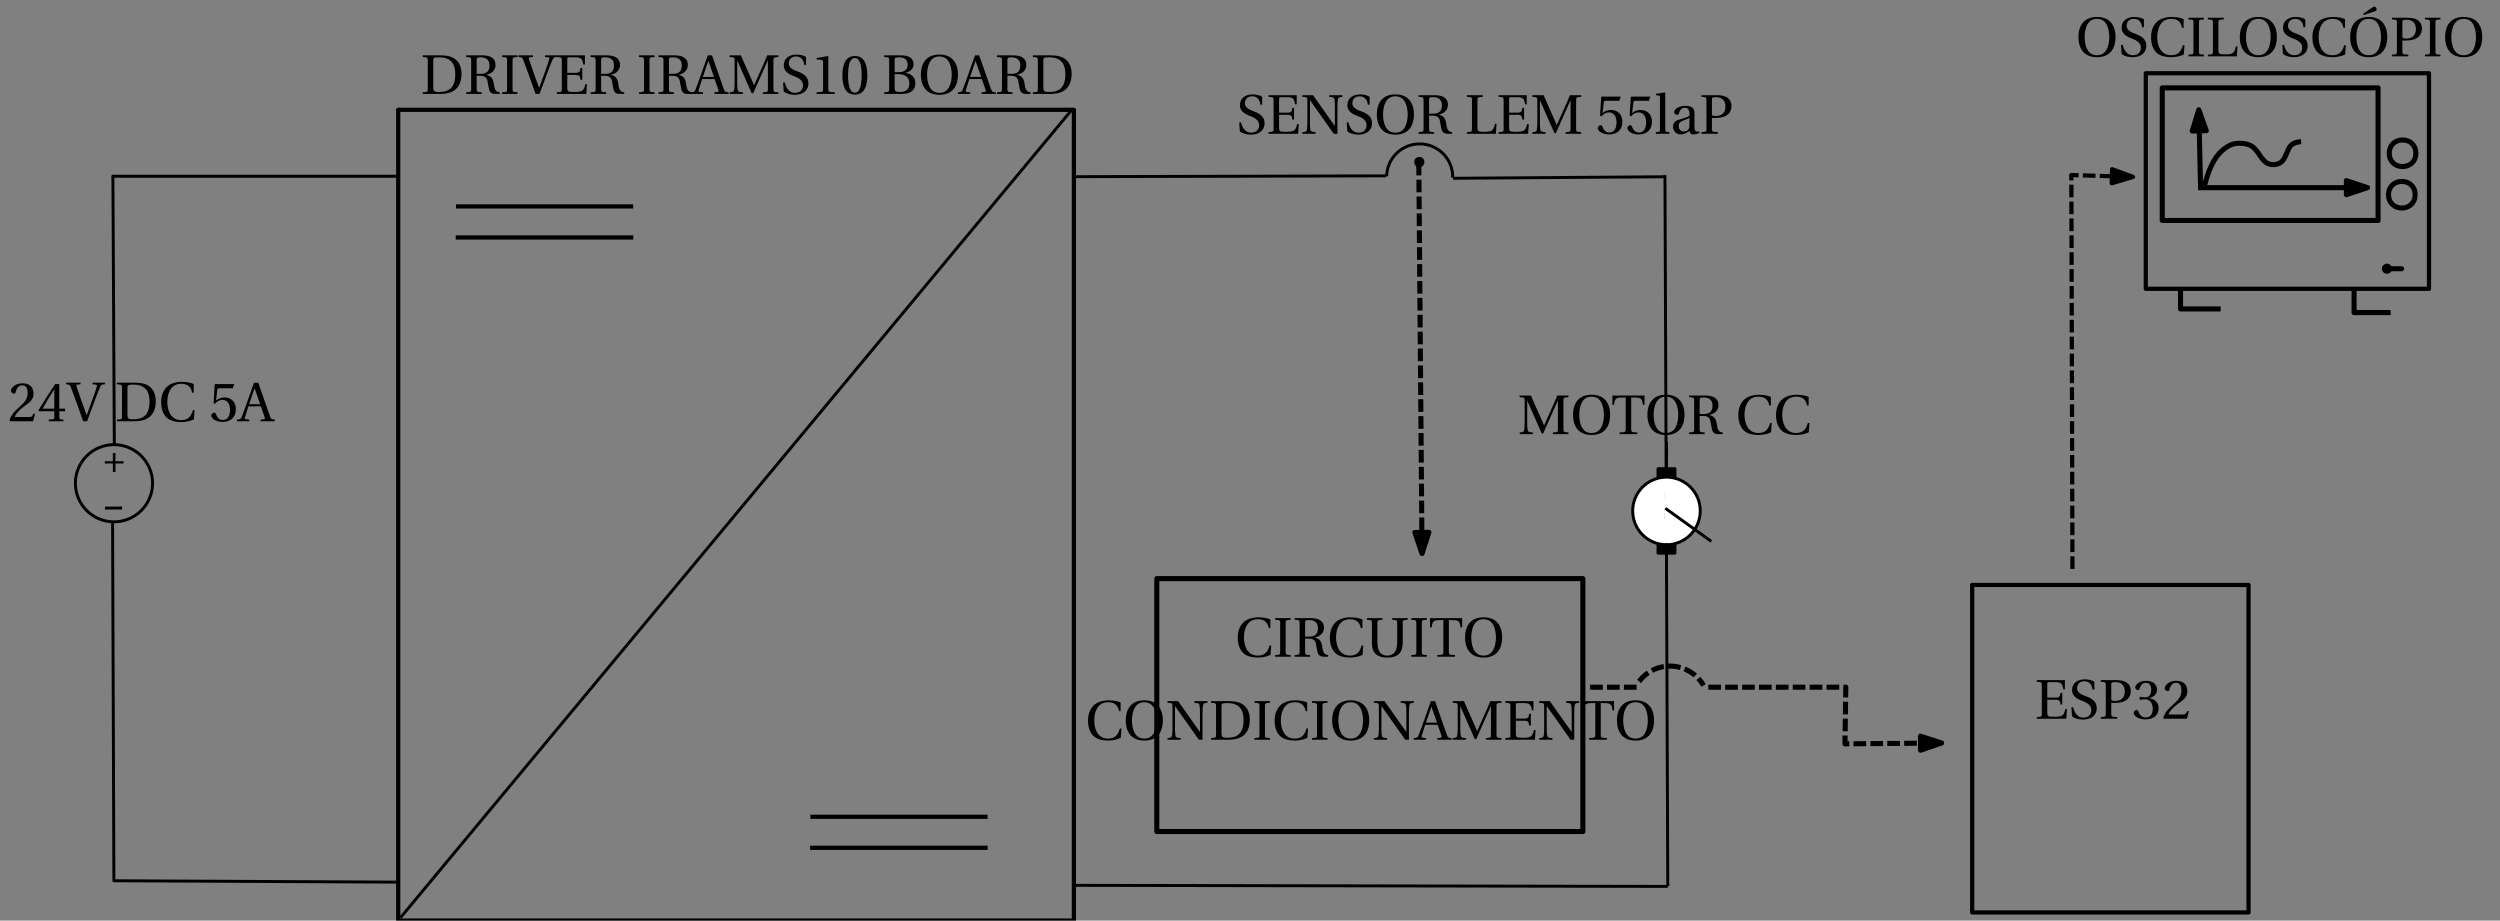 <?xml version="1.0" encoding="UTF-8"?>
<svg xmlns="http://www.w3.org/2000/svg" xmlns:xlink="http://www.w3.org/1999/xlink" width="592pt" height="218pt" viewBox="0 0 592 218" version="1.1">
<rect x="0" y="0" width="592" height="218" fill="#808080" stroke="none"/>
<defs>
<g>
<symbol overflow="visible" id="glyph0-0">
<path style="stroke:none;" d=""/>
</symbol>
<symbol overflow="visible" id="glyph0-1">
<path style="stroke:none;" d="M 2.953 -7.922 C 2.953 -8.609 3.078 -8.672 4.484 -8.672 C 7.328 -8.625 8.172 -6.906 8.172 -4.672 C 8.172 -1.344 6.547 -0.469 4.328 -0.469 C 3.188 -0.469 2.953 -0.609 2.953 -1.656 Z M 0.469 -9.141 L 0.469 -8.75 C 1.625 -8.672 1.656 -8.641 1.656 -7.906 L 1.656 -1.234 C 1.656 -0.484 1.625 -0.469 0.469 -0.391 L 0.469 0 L 4.578 0 C 5.75 0 6.953 -0.172 7.938 -0.844 C 8.906 -1.516 9.656 -2.75 9.656 -4.734 C 9.656 -6.062 9.266 -7.203 8.469 -7.984 C 7.609 -8.797 6.438 -9.125 4.844 -9.141 Z M 0.469 -9.141 "/>
</symbol>
<symbol overflow="visible" id="glyph0-2">
<path style="stroke:none;" d="M 3.875 -4.297 C 4.656 -4.297 5.266 -4.047 5.5 -3.156 C 5.578 -2.781 5.734 -1.75 5.875 -1.141 C 6.078 -0.297 6.578 0 7.359 0 L 8.422 0 L 8.422 -0.391 C 7.391 -0.484 7.188 -1.234 7.062 -2.125 C 6.906 -3.297 6.672 -4.188 5.266 -4.531 L 5.266 -4.562 C 6.516 -4.797 7.422 -5.625 7.422 -6.875 C 7.422 -8.141 6.625 -9.141 4.312 -9.141 L 0.469 -9.141 L 0.469 -8.75 C 1.625 -8.672 1.656 -8.641 1.656 -7.906 L 1.656 -1.234 C 1.656 -0.484 1.625 -0.469 0.469 -0.391 L 0.469 0 L 4.141 0 L 4.141 -0.391 C 3 -0.469 2.953 -0.484 2.953 -1.234 L 2.953 -4.297 Z M 2.953 -4.766 L 2.953 -8.016 C 2.953 -8.562 3.047 -8.672 3.922 -8.672 C 4.891 -8.672 6 -8.312 6 -6.766 C 6 -5.375 5.281 -4.766 4 -4.766 Z M 2.953 -4.766 "/>
</symbol>
<symbol overflow="visible" id="glyph0-3">
<path style="stroke:none;" d="M 2.953 -7.906 C 2.953 -8.641 3 -8.672 4.141 -8.75 L 4.141 -9.141 L 0.469 -9.141 L 0.469 -8.75 C 1.625 -8.672 1.656 -8.641 1.656 -7.906 L 1.656 -1.234 C 1.656 -0.484 1.625 -0.469 0.469 -0.391 L 0.469 0 L 4.141 0 L 4.141 -0.391 C 3 -0.469 2.953 -0.484 2.953 -1.234 Z M 2.953 -7.906 "/>
</symbol>
<symbol overflow="visible" id="glyph0-4">
<path style="stroke:none;" d="M -0.234 -9.141 L -0.234 -8.75 C 0.5 -8.734 0.656 -8.672 0.922 -7.969 C 1.344 -6.859 1.828 -5.547 2.297 -4.219 L 3.797 0 L 4.734 0 L 6.422 -4.562 C 6.953 -6.016 7.484 -7.375 7.797 -8.062 C 8.078 -8.688 8.234 -8.719 8.953 -8.75 L 8.953 -9.141 L 6.031 -9.141 L 6.031 -8.75 L 6.766 -8.688 C 7.109 -8.656 7.109 -8.531 7.047 -8.281 C 6.906 -7.703 6.5 -6.531 6.016 -5.219 L 4.641 -1.422 L 4.625 -1.453 L 3.391 -4.844 C 2.984 -6 2.578 -7.156 2.234 -8.219 C 2.125 -8.547 2.172 -8.656 2.484 -8.688 L 3.172 -8.75 L 3.172 -9.141 Z M -0.234 -9.141 "/>
</symbol>
<symbol overflow="visible" id="glyph0-5">
<path style="stroke:none;" d="M 0.469 -9.141 L 0.469 -8.75 C 1.625 -8.672 1.656 -8.641 1.656 -7.906 L 1.656 -1.234 C 1.656 -0.484 1.625 -0.469 0.469 -0.391 L 0.469 0 L 7.453 0 L 7.625 -2.281 L 7.219 -2.281 C 6.922 -0.672 6.328 -0.469 4.656 -0.469 C 4.047 -0.469 3.562 -0.484 3.281 -0.594 C 3.016 -0.719 2.953 -0.938 2.953 -1.578 L 2.953 -4.5 L 4.812 -4.5 C 5.922 -4.5 5.984 -4.188 6.094 -3.359 L 6.5 -3.359 L 6.5 -6.141 L 6.094 -6.141 C 5.984 -5.328 5.922 -5 4.812 -5 L 2.953 -5 L 2.953 -8.203 C 2.953 -8.625 3.031 -8.672 3.453 -8.672 L 4.734 -8.672 C 6.25 -8.672 6.547 -8.344 6.734 -6.969 L 7.125 -6.969 L 7.125 -9.141 Z M 0.469 -9.141 "/>
</symbol>
<symbol overflow="visible" id="glyph0-6">
<path style="stroke:none;" d="M 8.578 0 L 8.578 -0.391 C 7.812 -0.453 7.672 -0.484 7.438 -1.172 L 4.641 -9.141 L 3.656 -9.141 L 2.266 -5.234 C 1.859 -4.078 1.312 -2.5 0.844 -1.297 C 0.562 -0.578 0.453 -0.422 -0.391 -0.391 L -0.391 0 L 2.516 0 L 2.516 -0.391 L 1.828 -0.453 C 1.438 -0.484 1.406 -0.625 1.5 -0.984 C 1.734 -1.766 2 -2.594 2.312 -3.531 L 5.266 -3.531 L 6.156 -1 C 6.281 -0.625 6.219 -0.469 5.797 -0.438 L 5.203 -0.391 L 5.203 0 Z M 5.109 -4.031 L 2.484 -4.031 C 2.906 -5.344 3.359 -6.641 3.766 -7.797 L 3.797 -7.797 Z M 5.109 -4.031 "/>
</symbol>
<symbol overflow="visible" id="glyph0-7">
<path style="stroke:none;" d="M 3.578 0 L 3.578 -0.391 C 2.719 -0.453 2.406 -0.484 2.328 -1.047 C 2.25 -1.484 2.234 -1.984 2.234 -2.688 L 2.234 -7.922 L 2.25 -7.922 L 5.672 -0.156 L 6.016 -0.156 L 9.469 -7.922 L 9.5 -7.922 L 9.5 -1.234 C 9.5 -0.484 9.484 -0.469 8.312 -0.391 L 8.312 0 L 12 0 L 12 -0.391 C 10.859 -0.469 10.812 -0.484 10.812 -1.234 L 10.812 -7.906 C 10.812 -8.641 10.859 -8.672 12 -8.75 L 12 -9.141 L 9.344 -9.141 C 8.906 -7.969 8.359 -6.797 7.828 -5.641 L 6.25 -2.094 L 6.219 -2.094 L 4.656 -5.625 C 4.141 -6.797 3.594 -7.969 3.109 -9.141 L 0.438 -9.141 L 0.438 -8.75 C 1.594 -8.672 1.625 -8.641 1.625 -7.906 L 1.625 -2.688 C 1.625 -1.984 1.594 -1.484 1.531 -1.047 C 1.453 -0.484 1.141 -0.438 0.453 -0.391 L 0.453 0 Z M 3.578 0 "/>
</symbol>
<symbol overflow="visible" id="glyph0-8">
<path style="stroke:none;" d="M 0.797 -0.594 C 1.375 -0.047 2.469 0.203 3.391 0.203 C 5.734 0.203 6.656 -1.141 6.656 -2.484 C 6.656 -4.047 5.594 -4.781 4.047 -5.344 L 3.625 -5.5 C 2.75 -5.828 2 -6.406 2 -7.203 C 2 -8.156 2.594 -8.875 3.703 -8.875 C 4.828 -8.875 5.469 -8.219 5.672 -6.891 L 6.094 -6.891 L 6.094 -8.75 C 5.641 -9.109 4.734 -9.328 3.844 -9.328 C 2.234 -9.328 0.812 -8.531 0.812 -6.781 C 0.812 -5.406 1.922 -4.672 3.297 -4.188 L 3.531 -4.094 C 4.125 -3.875 5.375 -3.266 5.375 -2.094 C 5.375 -0.953 4.641 -0.266 3.469 -0.266 C 2.234 -0.266 1.406 -1.234 1.078 -2.703 L 0.656 -2.703 Z M 0.797 -0.594 "/>
</symbol>
<symbol overflow="visible" id="glyph0-9">
<path style="stroke:none;" d="M 5.766 0 L 5.766 -0.391 L 4.656 -0.469 C 4.391 -0.5 4.219 -0.609 4.219 -1.125 L 4.219 -8.906 L 4.156 -8.984 L 1.438 -8.516 L 1.438 -8.188 L 2.672 -8.047 C 2.891 -8.016 2.984 -7.906 2.984 -7.531 L 2.984 -1.125 C 2.984 -0.875 2.938 -0.719 2.859 -0.625 C 2.797 -0.531 2.688 -0.484 2.547 -0.469 L 1.438 -0.391 L 1.438 0 Z M 5.766 0 "/>
</symbol>
<symbol overflow="visible" id="glyph0-10">
<path style="stroke:none;" d="M 3.5 -8.516 C 4.75 -8.516 5.109 -6.562 5.109 -4.406 C 5.109 -2.25 4.75 -0.297 3.5 -0.297 C 2.25 -0.297 1.891 -2.25 1.891 -4.406 C 1.891 -6.562 2.25 -8.516 3.5 -8.516 Z M 3.5 -8.984 C 1.328 -8.984 0.547 -7.047 0.547 -4.406 C 0.547 -1.766 1.328 0.156 3.5 0.156 C 5.672 0.156 6.453 -1.766 6.453 -4.406 C 6.453 -7.047 5.672 -8.984 3.5 -8.984 Z M 3.5 -8.984 "/>
</symbol>
<symbol overflow="visible" id="glyph0-11">
<path style="stroke:none;" d="M 4.562 0 C 6.562 0 7.859 -0.719 7.859 -2.562 C 7.859 -4.125 6.75 -4.812 5.469 -4.984 L 5.469 -5 C 6.703 -5.25 7.438 -6.016 7.438 -7.031 C 7.438 -7.766 7.141 -8.312 6.609 -8.656 C 6.094 -9 5.312 -9.156 4.281 -9.141 L 0.469 -9.141 L 0.469 -8.75 C 1.625 -8.672 1.656 -8.641 1.656 -7.906 L 1.656 -1.234 C 1.656 -0.484 1.625 -0.469 0.469 -0.391 L 0.469 0 Z M 2.953 -4.688 L 3.906 -4.688 C 5.547 -4.688 6.438 -3.875 6.438 -2.469 C 6.438 -0.891 5.359 -0.469 4.219 -0.469 C 3.172 -0.469 2.953 -0.656 2.953 -1.484 Z M 2.953 -8.016 C 2.953 -8.578 3 -8.656 4.031 -8.672 C 4.984 -8.688 6.047 -8.312 6.047 -6.953 C 6.047 -5.672 5.219 -5.156 3.844 -5.156 L 2.953 -5.156 Z M 2.953 -8.016 "/>
</symbol>
<symbol overflow="visible" id="glyph0-12">
<path style="stroke:none;" d="M 5.031 -8.875 C 7.375 -8.875 7.922 -6.516 7.953 -4.562 C 7.922 -2.625 7.375 -0.266 5.031 -0.266 C 2.688 -0.266 2.141 -2.625 2.109 -4.562 C 2.141 -6.516 2.688 -8.875 5.031 -8.875 Z M 5.031 -9.328 C 3.578 -9.328 2.5 -8.891 1.75 -8.047 C 1.047 -7.266 0.641 -6.062 0.641 -4.562 C 0.641 -3.094 1.047 -1.875 1.75 -1.078 C 2.5 -0.25 3.578 0.203 5.031 0.203 C 6.5 0.203 7.562 -0.25 8.312 -1.078 C 9.031 -1.875 9.422 -3.094 9.422 -4.562 C 9.422 -6.062 9.031 -7.266 8.312 -8.047 C 7.562 -8.891 6.5 -9.328 5.031 -9.328 Z M 5.031 -9.328 "/>
</symbol>
<symbol overflow="visible" id="glyph0-13">
<path style="stroke:none;" d="M 6.406 -1.75 L 6.031 -1.812 C 5.75 -1.094 5.5 -1 4.969 -1 L 1.578 -1 C 1.797 -1.688 2.578 -2.625 3.797 -3.516 C 5.062 -4.438 6.047 -5.031 6.047 -6.516 C 6.047 -8.344 4.828 -8.984 3.453 -8.984 C 1.641 -8.984 0.703 -7.875 0.703 -7.203 C 0.703 -6.75 1.203 -6.531 1.422 -6.531 C 1.656 -6.531 1.75 -6.672 1.812 -6.891 C 2.016 -7.797 2.531 -8.516 3.359 -8.516 C 4.375 -8.516 4.656 -7.656 4.656 -6.688 C 4.656 -5.281 3.953 -4.484 2.797 -3.469 C 1.172 -2.062 0.609 -1.156 0.359 -0.125 L 0.484 0 L 5.953 0 Z M 6.406 -1.75 "/>
</symbol>
<symbol overflow="visible" id="glyph0-14">
<path style="stroke:none;" d="M 3.969 -2.359 L 3.969 -1.016 C 3.969 -0.562 3.812 -0.484 3.5 -0.469 L 2.656 -0.391 L 2.656 0 L 6.141 0 L 6.141 -0.391 L 5.547 -0.453 C 5.234 -0.484 5.156 -0.562 5.156 -1.016 L 5.156 -2.359 L 6.516 -2.359 L 6.516 -2.984 L 5.156 -2.984 L 5.156 -8.812 L 4.188 -8.812 C 2.938 -7 1.469 -4.703 0.25 -2.641 L 0.375 -2.359 Z M 1.203 -2.984 C 2 -4.422 2.922 -5.938 3.938 -7.531 L 3.969 -7.531 L 3.969 -2.984 Z M 1.203 -2.984 "/>
</symbol>
<symbol overflow="visible" id="glyph0-15">
<path style="stroke:none;" d="M 8.359 -8.812 C 7.766 -9.094 6.766 -9.328 5.562 -9.328 C 3.938 -9.328 2.625 -8.859 1.828 -7.969 C 1.078 -7.125 0.641 -6 0.641 -4.5 C 0.641 -2.953 1.094 -1.719 1.891 -0.922 C 2.703 -0.109 4 0.203 5.484 0.203 C 6.531 0.203 7.75 -0.094 8.391 -0.438 L 8.562 -2.641 L 8.172 -2.641 C 7.797 -1.266 7.125 -0.266 5.406 -0.266 C 2.688 -0.266 2.109 -2.938 2.109 -4.547 C 2.109 -6.703 2.969 -8.891 5.422 -8.875 C 6.766 -8.875 7.703 -8.312 7.969 -6.766 L 8.359 -6.766 Z M 8.359 -8.812 "/>
</symbol>
<symbol overflow="visible" id="glyph0-16">
<path style="stroke:none;" d="M 5.625 -7.812 L 5.938 -8.719 L 5.875 -8.812 L 1.469 -8.812 L 1.328 -8.703 L 1.062 -4.281 L 1.391 -4.125 C 1.938 -4.75 2.484 -5.062 3.188 -5.062 C 4.047 -5.062 4.969 -4.438 4.969 -2.688 C 4.969 -1.328 4.406 -0.297 3.266 -0.297 C 2.344 -0.297 1.859 -0.984 1.594 -1.734 C 1.531 -1.922 1.406 -2.047 1.234 -2.047 C 0.969 -2.047 0.531 -1.781 0.531 -1.344 C 0.531 -0.734 1.453 0.156 3.172 0.156 C 5.344 0.156 6.344 -1.156 6.344 -2.844 C 6.344 -4.688 5.172 -5.641 3.609 -5.641 C 2.875 -5.641 2.094 -5.328 1.672 -4.938 L 1.656 -4.969 L 1.953 -7.438 C 2 -7.766 2.094 -7.812 2.344 -7.812 Z M 5.625 -7.812 "/>
</symbol>
<symbol overflow="visible" id="glyph0-17">
<path style="stroke:none;" d="M 4.75 -8.672 L 5.531 -8.672 C 7.078 -8.672 7.359 -8.391 7.516 -6.938 L 7.906 -6.938 L 7.906 -9.141 L 0.297 -9.141 L 0.297 -6.938 L 0.688 -6.938 C 0.844 -8.391 1.125 -8.672 2.672 -8.672 L 3.453 -8.672 L 3.453 -1.234 C 3.453 -0.484 3.406 -0.469 2 -0.391 L 2 0 L 6.203 0 L 6.203 -0.391 C 4.797 -0.469 4.75 -0.484 4.75 -1.234 Z M 4.75 -8.672 "/>
</symbol>
<symbol overflow="visible" id="glyph0-18">
<path style="stroke:none;" d="M 2.953 -3.75 L 3.703 -3.75 C 4.312 -3.75 4.906 -3.797 5.406 -3.922 C 6.422 -4.188 7.578 -4.891 7.578 -6.547 C 7.578 -7.547 7.141 -8.234 6.547 -8.609 C 5.922 -9 5.062 -9.141 4.141 -9.141 L 0.469 -9.141 L 0.469 -8.75 C 1.625 -8.672 1.656 -8.641 1.656 -7.906 L 1.656 -1.234 C 1.656 -0.484 1.625 -0.469 0.469 -0.391 L 0.469 0 L 4.359 0 L 4.359 -0.391 C 3 -0.469 2.953 -0.484 2.953 -1.234 Z M 2.953 -8.188 C 2.953 -8.562 3.109 -8.672 3.969 -8.672 C 5.328 -8.672 6.156 -7.891 6.156 -6.453 C 6.156 -4.812 5.062 -4.219 3.938 -4.219 C 3.156 -4.219 2.953 -4.234 2.953 -4.734 Z M 2.953 -8.188 "/>
</symbol>
<symbol overflow="visible" id="glyph0-19">
<path style="stroke:none;" d="M 1.719 -4.828 C 1.719 -4.609 1.781 -4.469 1.953 -4.469 C 2.109 -4.469 2.469 -4.594 3.109 -4.594 C 4.219 -4.594 4.859 -3.578 4.859 -2.422 C 4.859 -0.859 4.078 -0.297 3.141 -0.297 C 2.266 -0.297 1.703 -0.969 1.453 -1.703 C 1.375 -1.953 1.234 -2.078 1.062 -2.078 C 0.812 -2.078 0.359 -1.828 0.359 -1.344 C 0.359 -0.781 1.266 0.156 3.125 0.156 C 5.047 0.156 6.25 -0.812 6.25 -2.5 C 6.25 -4.266 4.734 -4.797 4 -4.859 L 4 -4.906 C 4.719 -5.031 5.859 -5.562 5.859 -6.859 C 5.859 -8.328 4.719 -8.984 3.297 -8.984 C 1.562 -8.984 0.703 -7.969 0.703 -7.406 C 0.703 -7 1.156 -6.766 1.344 -6.766 C 1.516 -6.766 1.625 -6.859 1.672 -7.031 C 1.969 -7.938 2.469 -8.516 3.203 -8.516 C 4.25 -8.516 4.5 -7.594 4.5 -6.859 C 4.5 -6.062 4.219 -5.062 3.109 -5.062 C 2.469 -5.062 2.109 -5.203 1.953 -5.203 C 1.781 -5.203 1.719 -5.062 1.719 -4.828 Z M 1.719 -4.828 "/>
</symbol>
<symbol overflow="visible" id="glyph0-20">
<path style="stroke:none;" d="M 6.375 -9.141 L 6.375 -8.75 C 7.531 -8.672 7.562 -8.641 7.562 -7.906 L 7.562 -3.625 C 7.562 -2.375 7.375 -1.578 6.969 -1.062 C 6.562 -0.531 5.984 -0.266 5.219 -0.266 C 4.469 -0.266 3.875 -0.531 3.469 -1.062 C 3.078 -1.578 2.875 -2.375 2.875 -3.625 L 2.875 -7.906 C 2.875 -8.641 2.922 -8.672 4.062 -8.75 L 4.062 -9.141 L 0.391 -9.141 L 0.391 -8.75 C 1.547 -8.672 1.578 -8.641 1.578 -7.906 L 1.578 -3.344 C 1.578 -2.562 1.703 -1.859 1.922 -1.406 C 2.531 -0.125 3.922 0.203 5.219 0.203 C 6.516 0.203 7.906 -0.109 8.516 -1.406 C 8.734 -1.875 8.875 -2.578 8.875 -3.359 L 8.875 -7.906 C 8.875 -8.641 8.906 -8.672 10.062 -8.75 L 10.062 -9.141 Z M 6.375 -9.141 "/>
</symbol>
<symbol overflow="visible" id="glyph0-21">
<path style="stroke:none;" d="M 0.453 -9.141 L 0.453 -8.75 C 1.609 -8.672 1.641 -8.641 1.641 -7.906 L 1.641 -2.688 C 1.641 -1.984 1.609 -1.484 1.547 -1.047 C 1.469 -0.484 1.156 -0.438 0.469 -0.391 L 0.469 0 L 3.594 0 L 3.594 -0.391 C 2.734 -0.453 2.422 -0.484 2.344 -1.047 C 2.266 -1.484 2.25 -1.984 2.25 -2.688 L 2.25 -7.953 L 2.266 -7.953 C 4.156 -5.297 6.031 -2.656 7.891 0 L 8.766 0 L 8.766 -6.453 C 8.766 -7.156 8.797 -7.656 8.859 -8.094 C 8.938 -8.641 9.25 -8.703 9.938 -8.75 L 9.938 -9.141 L 6.812 -9.141 L 6.812 -8.75 C 7.672 -8.688 7.984 -8.641 8.062 -8.094 C 8.141 -7.656 8.156 -7.156 8.156 -6.453 L 8.156 -1.828 L 8.141 -1.844 C 6.406 -4.281 4.688 -6.703 2.984 -9.141 Z M 0.453 -9.141 "/>
</symbol>
<symbol overflow="visible" id="glyph1-0">
<path style="stroke:none;" d=""/>
</symbol>
<symbol overflow="visible" id="glyph1-1">
<path style="stroke:none;" d="M 0.797 -0.594 C 1.375 -0.047 2.469 0.203 3.391 0.203 C 5.734 0.203 6.656 -1.141 6.656 -2.484 C 6.656 -4.047 5.594 -4.781 4.047 -5.344 L 3.625 -5.5 C 2.75 -5.828 2 -6.406 2 -7.203 C 2 -8.156 2.594 -8.875 3.703 -8.875 C 4.828 -8.875 5.469 -8.219 5.672 -6.891 L 6.094 -6.891 L 6.094 -8.75 C 5.641 -9.109 4.734 -9.328 3.844 -9.328 C 2.234 -9.328 0.812 -8.531 0.812 -6.781 C 0.812 -5.406 1.922 -4.672 3.297 -4.188 L 3.531 -4.094 C 4.125 -3.875 5.375 -3.266 5.375 -2.094 C 5.375 -0.953 4.641 -0.266 3.469 -0.266 C 2.234 -0.266 1.406 -1.234 1.078 -2.703 L 0.656 -2.703 Z M 0.797 -0.594 "/>
</symbol>
<symbol overflow="visible" id="glyph1-2">
<path style="stroke:none;" d="M 0.469 -9.141 L 0.469 -8.75 C 1.625 -8.672 1.656 -8.641 1.656 -7.906 L 1.656 -1.234 C 1.656 -0.484 1.625 -0.469 0.469 -0.391 L 0.469 0 L 7.453 0 L 7.625 -2.281 L 7.219 -2.281 C 6.922 -0.672 6.328 -0.469 4.656 -0.469 C 4.047 -0.469 3.562 -0.484 3.281 -0.594 C 3.016 -0.719 2.953 -0.938 2.953 -1.578 L 2.953 -4.5 L 4.812 -4.5 C 5.922 -4.5 5.984 -4.188 6.094 -3.359 L 6.5 -3.359 L 6.5 -6.141 L 6.094 -6.141 C 5.984 -5.328 5.922 -5 4.812 -5 L 2.953 -5 L 2.953 -8.203 C 2.953 -8.625 3.031 -8.672 3.453 -8.672 L 4.734 -8.672 C 6.25 -8.672 6.547 -8.344 6.734 -6.969 L 7.125 -6.969 L 7.125 -9.141 Z M 0.469 -9.141 "/>
</symbol>
<symbol overflow="visible" id="glyph1-3">
<path style="stroke:none;" d="M 0.453 -9.141 L 0.453 -8.75 C 1.609 -8.672 1.641 -8.641 1.641 -7.906 L 1.641 -2.688 C 1.641 -1.984 1.609 -1.484 1.547 -1.047 C 1.469 -0.484 1.156 -0.438 0.469 -0.391 L 0.469 0 L 3.594 0 L 3.594 -0.391 C 2.734 -0.453 2.422 -0.484 2.344 -1.047 C 2.266 -1.484 2.25 -1.984 2.25 -2.688 L 2.25 -7.953 L 2.266 -7.953 C 4.156 -5.297 6.031 -2.656 7.891 0 L 8.766 0 L 8.766 -6.453 C 8.766 -7.156 8.797 -7.656 8.859 -8.094 C 8.938 -8.641 9.25 -8.703 9.938 -8.75 L 9.938 -9.141 L 6.812 -9.141 L 6.812 -8.75 C 7.672 -8.688 7.984 -8.641 8.062 -8.094 C 8.141 -7.656 8.156 -7.156 8.156 -6.453 L 8.156 -1.828 L 8.141 -1.844 C 6.406 -4.281 4.688 -6.703 2.984 -9.141 Z M 0.453 -9.141 "/>
</symbol>
<symbol overflow="visible" id="glyph1-4">
<path style="stroke:none;" d="M 5.031 -8.875 C 7.375 -8.875 7.922 -6.516 7.953 -4.562 C 7.922 -2.625 7.375 -0.266 5.031 -0.266 C 2.688 -0.266 2.141 -2.625 2.109 -4.562 C 2.141 -6.516 2.688 -8.875 5.031 -8.875 Z M 5.031 -9.328 C 3.578 -9.328 2.5 -8.891 1.75 -8.047 C 1.047 -7.266 0.641 -6.062 0.641 -4.562 C 0.641 -3.094 1.047 -1.875 1.75 -1.078 C 2.5 -0.25 3.578 0.203 5.031 0.203 C 6.5 0.203 7.562 -0.25 8.312 -1.078 C 9.031 -1.875 9.422 -3.094 9.422 -4.562 C 9.422 -6.062 9.031 -7.266 8.312 -8.047 C 7.562 -8.891 6.5 -9.328 5.031 -9.328 Z M 5.031 -9.328 "/>
</symbol>
<symbol overflow="visible" id="glyph1-5">
<path style="stroke:none;" d="M 3.875 -4.297 C 4.656 -4.297 5.266 -4.047 5.5 -3.156 C 5.578 -2.781 5.734 -1.75 5.875 -1.141 C 6.078 -0.297 6.578 0 7.359 0 L 8.422 0 L 8.422 -0.391 C 7.391 -0.484 7.188 -1.234 7.062 -2.125 C 6.906 -3.297 6.672 -4.188 5.266 -4.531 L 5.266 -4.562 C 6.516 -4.797 7.422 -5.625 7.422 -6.875 C 7.422 -8.141 6.625 -9.141 4.312 -9.141 L 0.469 -9.141 L 0.469 -8.75 C 1.625 -8.672 1.656 -8.641 1.656 -7.906 L 1.656 -1.234 C 1.656 -0.484 1.625 -0.469 0.469 -0.391 L 0.469 0 L 4.141 0 L 4.141 -0.391 C 3 -0.469 2.953 -0.484 2.953 -1.234 L 2.953 -4.297 Z M 2.953 -4.766 L 2.953 -8.016 C 2.953 -8.562 3.047 -8.672 3.922 -8.672 C 4.891 -8.672 6 -8.312 6 -6.766 C 6 -5.375 5.281 -4.766 4 -4.766 Z M 2.953 -4.766 "/>
</symbol>
<symbol overflow="visible" id="glyph1-6">
<path style="stroke:none;" d="M 2.953 -7.906 C 2.953 -8.641 3 -8.672 4.219 -8.75 L 4.219 -9.141 L 0.469 -9.141 L 0.469 -8.75 C 1.625 -8.672 1.656 -8.641 1.656 -7.906 L 1.656 -1.234 C 1.656 -0.484 1.625 -0.469 0.469 -0.391 L 0.469 0 L 7.312 0 L 7.469 -2.359 L 7.078 -2.359 C 6.812 -0.641 6.094 -0.469 4.703 -0.469 C 4.047 -0.469 3.562 -0.484 3.281 -0.594 C 3.016 -0.719 2.953 -0.938 2.953 -1.578 Z M 2.953 -7.906 "/>
</symbol>
<symbol overflow="visible" id="glyph1-7">
<path style="stroke:none;" d="M 3.578 0 L 3.578 -0.391 C 2.719 -0.453 2.406 -0.484 2.328 -1.047 C 2.25 -1.484 2.234 -1.984 2.234 -2.688 L 2.234 -7.922 L 2.25 -7.922 L 5.672 -0.156 L 6.016 -0.156 L 9.469 -7.922 L 9.5 -7.922 L 9.5 -1.234 C 9.5 -0.484 9.484 -0.469 8.312 -0.391 L 8.312 0 L 12 0 L 12 -0.391 C 10.859 -0.469 10.812 -0.484 10.812 -1.234 L 10.812 -7.906 C 10.812 -8.641 10.859 -8.672 12 -8.75 L 12 -9.141 L 9.344 -9.141 C 8.906 -7.969 8.359 -6.797 7.828 -5.641 L 6.25 -2.094 L 6.219 -2.094 L 4.656 -5.625 C 4.141 -6.797 3.594 -7.969 3.109 -9.141 L 0.438 -9.141 L 0.438 -8.75 C 1.594 -8.672 1.625 -8.641 1.625 -7.906 L 1.625 -2.688 C 1.625 -1.984 1.594 -1.484 1.531 -1.047 C 1.453 -0.484 1.141 -0.438 0.453 -0.391 L 0.453 0 Z M 3.578 0 "/>
</symbol>
<symbol overflow="visible" id="glyph1-8">
<path style="stroke:none;" d="M 5.625 -7.812 L 5.938 -8.719 L 5.875 -8.812 L 1.469 -8.812 L 1.328 -8.703 L 1.062 -4.281 L 1.391 -4.125 C 1.938 -4.75 2.484 -5.062 3.188 -5.062 C 4.047 -5.062 4.969 -4.438 4.969 -2.688 C 4.969 -1.328 4.406 -0.297 3.266 -0.297 C 2.344 -0.297 1.859 -0.984 1.594 -1.734 C 1.531 -1.922 1.406 -2.047 1.234 -2.047 C 0.969 -2.047 0.531 -1.781 0.531 -1.344 C 0.531 -0.734 1.453 0.156 3.172 0.156 C 5.344 0.156 6.344 -1.156 6.344 -2.844 C 6.344 -4.688 5.172 -5.641 3.609 -5.641 C 2.875 -5.641 2.094 -5.328 1.672 -4.938 L 1.656 -4.969 L 1.953 -7.438 C 2 -7.766 2.094 -7.812 2.344 -7.812 Z M 5.625 -7.812 "/>
</symbol>
<symbol overflow="visible" id="glyph1-9">
<path style="stroke:none;" d="M 2.5 -9.719 L 2.406 -9.797 L 0.328 -9.469 L 0.328 -9.141 L 0.828 -9.078 C 1.172 -9.047 1.25 -8.984 1.25 -8.469 L 1.25 -1.156 C 1.25 -0.469 1.219 -0.453 0.266 -0.391 L 0.266 0 L 3.484 0 L 3.484 -0.391 C 2.547 -0.453 2.5 -0.469 2.5 -1.156 Z M 2.5 -9.719 "/>
</symbol>
<symbol overflow="visible" id="glyph1-10">
<path style="stroke:none;" d="M 4.531 -1.891 C 4.531 -0.812 3.703 -0.547 3.188 -0.547 C 2.375 -0.547 1.984 -1.125 1.984 -1.906 C 1.984 -2.516 2.266 -2.844 3.016 -3.109 C 3.531 -3.312 4.234 -3.562 4.531 -3.75 Z M 5.719 -4.875 C 5.719 -5.641 5.547 -6.625 3.547 -6.625 C 2.062 -6.625 0.891 -5.844 0.891 -5.125 C 0.891 -4.703 1.375 -4.5 1.625 -4.5 C 1.906 -4.5 1.984 -4.641 2.047 -4.875 C 2.344 -5.844 2.875 -6.172 3.406 -6.172 C 3.922 -6.172 4.531 -5.906 4.531 -4.844 L 4.531 -4.297 C 4.203 -3.953 2.922 -3.625 1.875 -3.281 C 0.922 -3 0.641 -2.344 0.641 -1.719 C 0.641 -0.719 1.312 0.156 2.547 0.156 C 3.359 0.125 4.094 -0.359 4.516 -0.641 C 4.703 -0.141 4.906 0.156 5.375 0.156 C 5.859 0.156 6.438 0.016 6.938 -0.234 L 6.859 -0.547 C 6.672 -0.516 6.375 -0.484 6.172 -0.547 C 5.938 -0.594 5.719 -0.844 5.719 -1.672 Z M 5.719 -4.875 "/>
</symbol>
<symbol overflow="visible" id="glyph1-11">
<path style="stroke:none;" d="M 2.953 -3.75 L 3.703 -3.75 C 4.312 -3.75 4.906 -3.797 5.406 -3.922 C 6.422 -4.188 7.578 -4.891 7.578 -6.547 C 7.578 -7.547 7.141 -8.234 6.547 -8.609 C 5.922 -9 5.062 -9.141 4.141 -9.141 L 0.469 -9.141 L 0.469 -8.75 C 1.625 -8.672 1.656 -8.641 1.656 -7.906 L 1.656 -1.234 C 1.656 -0.484 1.625 -0.469 0.469 -0.391 L 0.469 0 L 4.359 0 L 4.359 -0.391 C 3 -0.469 2.953 -0.484 2.953 -1.234 Z M 2.953 -8.188 C 2.953 -8.562 3.109 -8.672 3.969 -8.672 C 5.328 -8.672 6.156 -7.891 6.156 -6.453 C 6.156 -4.812 5.062 -4.219 3.938 -4.219 C 3.156 -4.219 2.953 -4.234 2.953 -4.734 Z M 2.953 -8.188 "/>
</symbol>
<symbol overflow="visible" id="glyph2-0">
<path style="stroke:none;" d=""/>
</symbol>
<symbol overflow="visible" id="glyph2-1">
<path style="stroke:none;" d="M 5.031 -8.875 C 7.375 -8.875 7.922 -6.516 7.953 -4.562 C 7.922 -2.625 7.375 -0.266 5.031 -0.266 C 2.688 -0.266 2.141 -2.625 2.109 -4.562 C 2.141 -6.516 2.688 -8.875 5.031 -8.875 Z M 5.031 -9.328 C 3.578 -9.328 2.5 -8.891 1.75 -8.047 C 1.047 -7.266 0.641 -6.062 0.641 -4.562 C 0.641 -3.094 1.047 -1.875 1.75 -1.078 C 2.5 -0.25 3.578 0.203 5.031 0.203 C 6.5 0.203 7.562 -0.25 8.312 -1.078 C 9.031 -1.875 9.422 -3.094 9.422 -4.562 C 9.422 -6.062 9.031 -7.266 8.312 -8.047 C 7.562 -8.891 6.5 -9.328 5.031 -9.328 Z M 5.031 -9.328 "/>
</symbol>
<symbol overflow="visible" id="glyph2-2">
<path style="stroke:none;" d="M 0.797 -0.594 C 1.375 -0.047 2.469 0.203 3.391 0.203 C 5.734 0.203 6.656 -1.141 6.656 -2.484 C 6.656 -4.047 5.594 -4.781 4.047 -5.344 L 3.625 -5.5 C 2.75 -5.828 2 -6.406 2 -7.203 C 2 -8.156 2.594 -8.875 3.703 -8.875 C 4.828 -8.875 5.469 -8.219 5.672 -6.891 L 6.094 -6.891 L 6.094 -8.75 C 5.641 -9.109 4.734 -9.328 3.844 -9.328 C 2.234 -9.328 0.812 -8.531 0.812 -6.781 C 0.812 -5.406 1.922 -4.672 3.297 -4.188 L 3.531 -4.094 C 4.125 -3.875 5.375 -3.266 5.375 -2.094 C 5.375 -0.953 4.641 -0.266 3.469 -0.266 C 2.234 -0.266 1.406 -1.234 1.078 -2.703 L 0.656 -2.703 Z M 0.797 -0.594 "/>
</symbol>
<symbol overflow="visible" id="glyph2-3">
<path style="stroke:none;" d="M 8.359 -8.812 C 7.766 -9.094 6.766 -9.328 5.562 -9.328 C 3.938 -9.328 2.625 -8.859 1.828 -7.969 C 1.078 -7.125 0.641 -6 0.641 -4.5 C 0.641 -2.953 1.094 -1.719 1.891 -0.922 C 2.703 -0.109 4 0.203 5.484 0.203 C 6.531 0.203 7.75 -0.094 8.391 -0.438 L 8.562 -2.641 L 8.172 -2.641 C 7.797 -1.266 7.125 -0.266 5.406 -0.266 C 2.688 -0.266 2.109 -2.938 2.109 -4.547 C 2.109 -6.703 2.969 -8.891 5.422 -8.875 C 6.766 -8.875 7.703 -8.312 7.969 -6.766 L 8.359 -6.766 Z M 8.359 -8.812 "/>
</symbol>
<symbol overflow="visible" id="glyph2-4">
<path style="stroke:none;" d="M 2.953 -7.906 C 2.953 -8.641 3 -8.672 4.141 -8.75 L 4.141 -9.141 L 0.469 -9.141 L 0.469 -8.75 C 1.625 -8.672 1.656 -8.641 1.656 -7.906 L 1.656 -1.234 C 1.656 -0.484 1.625 -0.469 0.469 -0.391 L 0.469 0 L 4.141 0 L 4.141 -0.391 C 3 -0.469 2.953 -0.484 2.953 -1.234 Z M 2.953 -7.906 "/>
</symbol>
<symbol overflow="visible" id="glyph2-5">
<path style="stroke:none;" d="M 2.953 -7.906 C 2.953 -8.641 3 -8.672 4.219 -8.75 L 4.219 -9.141 L 0.469 -9.141 L 0.469 -8.75 C 1.625 -8.672 1.656 -8.641 1.656 -7.906 L 1.656 -1.234 C 1.656 -0.484 1.625 -0.469 0.469 -0.391 L 0.469 0 L 7.312 0 L 7.469 -2.359 L 7.078 -2.359 C 6.812 -0.641 6.094 -0.469 4.703 -0.469 C 4.047 -0.469 3.562 -0.484 3.281 -0.594 C 3.016 -0.719 2.953 -0.938 2.953 -1.578 Z M 2.953 -7.906 "/>
</symbol>
<symbol overflow="visible" id="glyph2-6">
<path style="stroke:none;" d="M 5.031 -8.875 C 7.375 -8.875 7.922 -6.516 7.953 -4.562 C 7.922 -2.625 7.375 -0.266 5.031 -0.266 C 2.688 -0.266 2.141 -2.625 2.109 -4.562 C 2.141 -6.516 2.688 -8.875 5.031 -8.875 Z M 5.031 -9.328 C 3.578 -9.328 2.5 -8.891 1.75 -8.047 C 1.047 -7.266 0.641 -6.062 0.641 -4.562 C 0.641 -3.094 1.047 -1.875 1.75 -1.078 C 2.5 -0.25 3.578 0.203 5.031 0.203 C 6.5 0.203 7.562 -0.25 8.312 -1.078 C 9.031 -1.875 9.422 -3.094 9.422 -4.562 C 9.422 -6.062 9.031 -7.266 8.312 -8.047 C 7.562 -8.891 6.5 -9.328 5.031 -9.328 Z M 3.875 -9.797 L 6.109 -10.531 C 6.703 -10.719 6.891 -10.812 6.922 -11.062 C 6.938 -11.328 6.688 -11.719 6.5 -11.75 C 6.281 -11.797 6.094 -11.719 5.641 -11.391 L 3.719 -10.094 Z M 3.875 -9.797 "/>
</symbol>
<symbol overflow="visible" id="glyph2-7">
<path style="stroke:none;" d="M 2.953 -3.75 L 3.703 -3.75 C 4.312 -3.75 4.906 -3.797 5.406 -3.922 C 6.422 -4.188 7.578 -4.891 7.578 -6.547 C 7.578 -7.547 7.141 -8.234 6.547 -8.609 C 5.922 -9 5.062 -9.141 4.141 -9.141 L 0.469 -9.141 L 0.469 -8.75 C 1.625 -8.672 1.656 -8.641 1.656 -7.906 L 1.656 -1.234 C 1.656 -0.484 1.625 -0.469 0.469 -0.391 L 0.469 0 L 4.359 0 L 4.359 -0.391 C 3 -0.469 2.953 -0.484 2.953 -1.234 Z M 2.953 -8.188 C 2.953 -8.562 3.109 -8.672 3.969 -8.672 C 5.328 -8.672 6.156 -7.891 6.156 -6.453 C 6.156 -4.812 5.062 -4.219 3.938 -4.219 C 3.156 -4.219 2.953 -4.234 2.953 -4.734 Z M 2.953 -8.188 "/>
</symbol>
<symbol overflow="visible" id="glyph3-0">
<path style="stroke:none;" d=""/>
</symbol>
<symbol overflow="visible" id="glyph3-1">
<path style="stroke:none;" d="M 0.391 -2.031 L 2.297 -2.031 L 2.297 0 L 2.922 0 L 2.922 -2.031 L 4.828 -2.031 L 4.828 -2.562 L 2.922 -2.562 L 2.922 -4.5 L 2.297 -4.5 L 2.297 -2.562 L 0.391 -2.562 Z M 0.391 -2.031 "/>
</symbol>
</g>
</defs>
<g id="surface15027">
<path style="fill:none;stroke-width:0.7;stroke-linecap:butt;stroke-linejoin:round;stroke:rgb(0%,0%,0%);stroke-opacity:1;stroke-miterlimit:10;" d="M 83.297 816 Z M 83.297 816 " transform="matrix(1,0,0,-1,-5,826)"/>
<path style="fill:none;stroke-width:1;stroke-linecap:butt;stroke-linejoin:round;stroke:rgb(0%,0%,0%);stroke-opacity:1;stroke-miterlimit:10;" d="M 99.297 800 L 99.297 608 L 259.297 608 L 259.297 800 Z M 99.297 800 " transform="matrix(1,0,0,-1,-5,826)"/>
<path style="fill:none;stroke-width:0.7;stroke-linecap:butt;stroke-linejoin:round;stroke:rgb(0%,0%,0%);stroke-opacity:1;stroke-miterlimit:10;" d="M 163.297 704 Z M 163.297 704 " transform="matrix(1,0,0,-1,-5,826)"/>
<g style="fill:rgb(0%,0%,0%);fill-opacity:1;">
  <use xlink:href="#glyph0-1" x="99.638" y="22.248"/>
  <use xlink:href="#glyph0-2" x="109.92" y="22.248"/>
  <use xlink:href="#glyph0-3" x="118.419" y="22.248"/>
  <use xlink:href="#glyph0-4" x="123.026" y="22.248"/>
  <use xlink:href="#glyph0-5" x="131.38" y="22.248"/>
  <use xlink:href="#glyph0-2" x="139.392" y="22.248"/>
  <use xlink:href="#glyph0-3" x="150.848" y="22.248"/>
  <use xlink:href="#glyph0-2" x="155.454" y="22.248"/>
  <use xlink:href="#glyph0-6" x="163.954" y="22.248"/>
  <use xlink:href="#glyph0-7" x="172.335" y="22.248"/>
  <use xlink:href="#glyph0-8" x="184.781" y="22.248"/>
  <use xlink:href="#glyph0-9" x="191.922" y="22.248"/>
  <use xlink:href="#glyph0-10" x="198.93" y="22.248"/>
  <use xlink:href="#glyph0-11" x="208.895" y="22.248"/>
  <use xlink:href="#glyph0-12" x="217.421" y="22.248"/>
  <use xlink:href="#glyph0-6" x="227.228" y="22.248"/>
  <use xlink:href="#glyph0-2" x="235.609" y="22.248"/>
  <use xlink:href="#glyph0-1" x="244.109" y="22.248"/>
</g>
<g style="fill:rgb(0%,0%,0%);fill-opacity:1;">
  <use xlink:href="#glyph0-13" x="1.89" y="99.753"/>
  <use xlink:href="#glyph0-14" x="8.885" y="99.753"/>
  <use xlink:href="#glyph0-4" x="15.894" y="99.753"/>
  <use xlink:href="#glyph0-1" x="27.231" y="99.753"/>
  <use xlink:href="#glyph0-15" x="37.513" y="99.753"/>
  <use xlink:href="#glyph0-16" x="49.51" y="99.753"/>
  <use xlink:href="#glyph0-6" x="56.505" y="99.753"/>
</g>
<path style="fill:none;stroke-width:0.7;stroke-linecap:butt;stroke-linejoin:round;stroke:rgb(0%,0%,0%);stroke-opacity:1;stroke-miterlimit:10;" d="M 32.07 720.48 L 31.734 784.457 " transform="matrix(1,0,0,-1,-5,826)"/>
<path style="fill:none;stroke-width:0.7;stroke-linecap:butt;stroke-linejoin:round;stroke:rgb(0%,0%,0%);stroke-opacity:1;stroke-miterlimit:10;" d="M 31.48 784.27 L 99.285 784.27 " transform="matrix(1,0,0,-1,-5,826)"/>
<path style="fill:none;stroke-width:0.7;stroke-linecap:butt;stroke-linejoin:round;stroke:rgb(0%,0%,0%);stroke-opacity:1;stroke-miterlimit:10;" d="M 99.285 617.113 L 31.969 617.438 L 31.66 702.262 " transform="matrix(1,0,0,-1,-5,826)"/>
<path style="fill-rule:evenodd;fill:rgb(0%,0%,0%);fill-opacity:1;stroke-width:0.7;stroke-linecap:butt;stroke-linejoin:round;stroke:rgb(0%,0%,0%);stroke-opacity:1;stroke-miterlimit:10;" d="M 397.621 715.012 L 397.621 695.012 L 401.621 695.012 L 401.621 715.012 Z M 397.621 715.012 " transform="matrix(1,0,0,-1,-5,826)"/>
<path style="fill-rule:evenodd;fill:rgb(100%,100%,100%);fill-opacity:1;stroke-width:0.7;stroke-linecap:butt;stroke-linejoin:round;stroke:rgb(0%,0%,0%);stroke-opacity:1;stroke-miterlimit:10;" d="M 407.621 705.012 C 407.621 709.43 404.039 713.012 399.621 713.012 C 395.203 713.012 391.621 709.43 391.621 705.012 C 391.621 700.594 395.203 697.012 399.621 697.012 C 404.039 697.012 407.621 700.594 407.621 705.012 Z M 407.621 705.012 " transform="matrix(1,0,0,-1,-5,826)"/>
<path style="fill:none;stroke-width:0.7;stroke-linecap:square;stroke-linejoin:miter;stroke:rgb(0%,0%,0%);stroke-opacity:1;stroke-miterlimit:10;" d="M 399.621 721.012 L 399.621 715.012 " transform="matrix(1,0,0,-1,-5,826)"/>
<path style="fill:none;stroke-width:0.7;stroke-linecap:square;stroke-linejoin:miter;stroke:rgb(0%,0%,0%);stroke-opacity:1;stroke-miterlimit:10;" d="M 399.621 695.012 L 399.621 689.012 " transform="matrix(1,0,0,-1,-5,826)"/>
<path style="fill:none;stroke-width:0.7;stroke-linecap:butt;stroke-linejoin:round;stroke:rgb(0%,0%,0%);stroke-opacity:1;stroke-miterlimit:10;" d="M 399.305 784.145 L 349.086 783.785 " transform="matrix(1,0,0,-1,-5,826)"/>
<path style="fill:none;stroke-width:0.7;stroke-linecap:butt;stroke-linejoin:round;stroke:rgb(0%,0%,0%);stroke-opacity:1;stroke-miterlimit:10;" d="M 349 783.918 C 349.051 785.996 348.27 788.008 346.832 789.512 C 345.395 791.012 343.422 791.879 341.344 791.926 C 339.266 791.969 337.254 791.184 335.754 789.746 C 334.254 788.305 333.391 786.328 333.352 784.25 " transform="matrix(1,0,0,-1,-5,826)"/>
<path style="fill:none;stroke-width:0.7;stroke-linecap:butt;stroke-linejoin:round;stroke:rgb(0%,0%,0%);stroke-opacity:1;stroke-miterlimit:10;" d="M 333.219 784.359 L 259.621 784.164 " transform="matrix(1,0,0,-1,-5,826)"/>
<path style=" stroke:none;fill-rule:evenodd;fill:rgb(0%,0%,0%);fill-opacity:1;" d="M 337.293 38.367 C 337.293 36.77 334.895 36.77 334.895 38.367 C 334.895 39.969 337.293 39.969 337.293 38.367 Z M 337.293 38.367 "/>
<g style="fill:rgb(0%,0%,0%);fill-opacity:1;">
  <use xlink:href="#glyph0-7" x="359.41" y="102.802"/>
  <use xlink:href="#glyph0-12" x="371.856" y="102.802"/>
  <use xlink:href="#glyph0-17" x="381.517" y="102.802"/>
  <use xlink:href="#glyph0-12" x="389.463" y="102.802"/>
  <use xlink:href="#glyph0-2" x="399.52" y="102.802"/>
  <use xlink:href="#glyph0-15" x="410.989" y="102.802"/>
  <use xlink:href="#glyph0-15" x="419.925" y="102.802"/>
</g>
<g style="fill:rgb(0%,0%,0%);fill-opacity:1;">
  <use xlink:href="#glyph1-1" x="292.792" y="31.681"/>
  <use xlink:href="#glyph1-2" x="299.932" y="31.681"/>
  <use xlink:href="#glyph1-3" x="307.944" y="31.681"/>
  <use xlink:href="#glyph1-1" x="318.239" y="31.681"/>
  <use xlink:href="#glyph1-4" x="325.392" y="31.681"/>
  <use xlink:href="#glyph1-5" x="335.449" y="31.681"/>
  <use xlink:href="#glyph1-6" x="346.906" y="31.681"/>
  <use xlink:href="#glyph1-2" x="354.402" y="31.681"/>
  <use xlink:href="#glyph1-7" x="362.414" y="31.681"/>
  <use xlink:href="#glyph1-8" x="377.83" y="31.681"/>
  <use xlink:href="#glyph1-8" x="384.838" y="31.681"/>
  <use xlink:href="#glyph1-9" x="391.833" y="31.681"/>
  <use xlink:href="#glyph1-10" x="395.529" y="31.681"/>
  <use xlink:href="#glyph1-11" x="402.432" y="31.681"/>
</g>
<path style="fill:none;stroke-width:0.7;stroke-linecap:butt;stroke-linejoin:round;stroke:rgb(0%,0%,0%);stroke-opacity:1;stroke-miterlimit:10;" d="M 258.672 799.84 L 99.82 608.688 " transform="matrix(1,0,0,-1,-5,826)"/>
<path style="fill:none;stroke-width:1;stroke-linecap:butt;stroke-linejoin:round;stroke:rgb(0%,0%,0%);stroke-opacity:1;stroke-miterlimit:10;" d="M 112.973 777.121 L 154.938 777.121 " transform="matrix(1,0,0,-1,-5,826)"/>
<path style="fill:none;stroke-width:1;stroke-linecap:butt;stroke-linejoin:round;stroke:rgb(0%,0%,0%);stroke-opacity:1;stroke-miterlimit:10;" d="M 112.914 769.77 L 154.969 769.77 " transform="matrix(1,0,0,-1,-5,826)"/>
<path style="fill:none;stroke-width:1;stroke-linecap:butt;stroke-linejoin:round;stroke:rgb(0%,0%,0%);stroke-opacity:1;stroke-miterlimit:10;" d="M 196.891 632.594 L 238.855 632.594 " transform="matrix(1,0,0,-1,-5,826)"/>
<path style="fill:none;stroke-width:1;stroke-linecap:butt;stroke-linejoin:round;stroke:rgb(0%,0%,0%);stroke-opacity:1;stroke-miterlimit:10;" d="M 196.836 625.238 L 238.887 625.238 " transform="matrix(1,0,0,-1,-5,826)"/>
<path style="fill:none;stroke-width:1;stroke-linecap:butt;stroke-linejoin:round;stroke:rgb(0%,0%,0%);stroke-opacity:1;stroke-miterlimit:10;" d="M 472.133 734.973 Z M 472.133 734.973 " transform="matrix(1,0,0,-1,-5,826)"/>
<path style="fill:none;stroke-width:1;stroke-linecap:butt;stroke-linejoin:round;stroke:rgb(0%,0%,0%);stroke-opacity:1;stroke-miterlimit:10;" d="M 472.012 687.484 L 472.012 609.938 L 537.461 609.938 L 537.461 687.484 Z M 472.012 687.484 " transform="matrix(1,0,0,-1,-5,826)"/>
<path style="fill:none;stroke-width:1;stroke-linecap:butt;stroke-linejoin:round;stroke:rgb(0%,0%,0%);stroke-opacity:1;stroke-dasharray:3,1;stroke-miterlimit:10;" d="M 495.758 691.273 L 495.496 784.547 L 510.102 784.113 " transform="matrix(1,0,0,-1,-5,826)"/>
<path style="fill-rule:evenodd;fill:rgb(0%,0%,0%);fill-opacity:1;stroke-width:1;stroke-linecap:butt;stroke-linejoin:round;stroke:rgb(0%,0%,0%);stroke-opacity:1;stroke-miterlimit:10;" d="M 510.102 784.113 L 505.152 785.926 L 505.055 782.598 Z M 510.102 784.113 " transform="matrix(1,0,0,-1,-5,826)"/>
<g style="fill:rgb(0%,0%,0%);fill-opacity:1;">
  <use xlink:href="#glyph0-5" x="481.843" y="170.196"/>
  <use xlink:href="#glyph0-8" x="489.854" y="170.196"/>
  <use xlink:href="#glyph0-18" x="496.995" y="170.196"/>
  <use xlink:href="#glyph0-19" x="504.914" y="170.196"/>
  <use xlink:href="#glyph0-13" x="511.909" y="170.196"/>
</g>
<path style="fill:none;stroke-width:1;stroke-linecap:butt;stroke-linejoin:round;stroke:rgb(0%,0%,0%);stroke-opacity:1;stroke-miterlimit:10;" d="M 513.125 808.66 L 513.125 757.609 L 580.184 757.609 L 580.184 808.66 Z M 513.125 808.66 " transform="matrix(1,0,0,-1,-5,826)"/>
<path style="fill:none;stroke-width:1.2;stroke-linecap:butt;stroke-linejoin:round;stroke:rgb(0%,0%,0%);stroke-opacity:1;stroke-miterlimit:10;" d="M 515.723 805.633 Z M 515.723 805.633 " transform="matrix(1,0,0,-1,-5,826)"/>
<path style="fill:none;stroke-width:1.2;stroke-linecap:butt;stroke-linejoin:round;stroke:rgb(0%,0%,0%);stroke-opacity:1;stroke-miterlimit:10;" d="M 517.02 805.199 L 517.02 773.797 L 568.129 773.797 L 568.129 805.199 Z M 517.02 805.199 " transform="matrix(1,0,0,-1,-5,826)"/>
<path style="fill:none;stroke-width:2.4;stroke-linecap:round;stroke-linejoin:round;stroke:rgb(0%,0%,0%);stroke-opacity:1;stroke-miterlimit:10;" d="M 570.234 762.367 L 570.234 762.367 " transform="matrix(1,0,0,-1,-5,826)"/>
<path style="fill:none;stroke-width:1.2;stroke-linecap:round;stroke-linejoin:round;stroke:rgb(0%,0%,0%);stroke-opacity:1;stroke-miterlimit:10;" d="M 570.234 762.367 L 573.695 762.367 L 569.801 762.367 " transform="matrix(1,0,0,-1,-5,826)"/>
<path style="fill:none;stroke-width:1.2;stroke-linecap:butt;stroke-linejoin:round;stroke:rgb(0%,0%,0%);stroke-opacity:1;stroke-miterlimit:10;" d="M 526.105 780.973 L 525.672 800.008 " transform="matrix(1,0,0,-1,-5,826)"/>
<path style="fill-rule:evenodd;fill:rgb(0%,0%,0%);fill-opacity:1;stroke-width:1.2;stroke-linecap:butt;stroke-linejoin:round;stroke:rgb(0%,0%,0%);stroke-opacity:1;stroke-miterlimit:10;" d="M 525.672 800.008 L 524.121 794.969 L 527.449 795.047 Z M 525.672 800.008 " transform="matrix(1,0,0,-1,-5,826)"/>
<path style="fill:none;stroke-width:1.2;stroke-linecap:butt;stroke-linejoin:round;stroke:rgb(0%,0%,0%);stroke-opacity:1;stroke-miterlimit:10;" d="M 525.824 781.566 L 565.625 781.566 " transform="matrix(1,0,0,-1,-5,826)"/>
<path style="fill-rule:evenodd;fill:rgb(0%,0%,0%);fill-opacity:1;stroke-width:1.2;stroke-linecap:butt;stroke-linejoin:round;stroke:rgb(0%,0%,0%);stroke-opacity:1;stroke-miterlimit:10;" d="M 565.625 781.566 L 560.625 783.234 L 560.625 779.902 Z M 565.625 781.566 " transform="matrix(1,0,0,-1,-5,826)"/>
<path style="fill:none;stroke-width:1.2;stroke-linecap:butt;stroke-linejoin:round;stroke:rgb(0%,0%,0%);stroke-opacity:1;stroke-miterlimit:10;" d="M 521.348 757.609 L 521.348 752.852 L 530.863 752.852 " transform="matrix(1,0,0,-1,-5,826)"/>
<path style="fill:none;stroke-width:1.2;stroke-linecap:butt;stroke-linejoin:round;stroke:rgb(0%,0%,0%);stroke-opacity:1;stroke-miterlimit:10;" d="M 562.445 757.176 L 562.445 751.984 L 571.098 751.984 " transform="matrix(1,0,0,-1,-5,826)"/>
<path style="fill:none;stroke-width:1.2;stroke-linecap:butt;stroke-linejoin:round;stroke:rgb(0%,0%,0%);stroke-opacity:1;stroke-miterlimit:10;" d="M 527.043 782.121 C 528.48 787.699 530.281 789.68 531.723 790.773 C 533.16 791.871 534.242 792.078 535.32 792.078 C 536.398 792.078 537.48 791.871 538.289 791.328 C 539.102 790.789 539.641 789.918 540.211 789.094 C 540.781 788.27 541.379 787.488 542.293 787.176 C 543.211 786.859 544.438 787.008 545.219 787.641 C 546 788.27 546.328 789.379 546.766 790.383 C 547.199 791.391 547.738 792.289 549.898 792.469 " transform="matrix(1,0,0,-1,-5,826)"/>
<path style="fill:none;stroke-width:1.2;stroke-linecap:butt;stroke-linejoin:round;stroke:rgb(0%,0%,0%);stroke-opacity:1;stroke-miterlimit:10;" d="M 577.074 789.707 C 577.074 793.906 570.777 793.906 570.777 789.707 C 570.777 785.508 577.074 785.508 577.074 789.707 Z M 577.074 789.707 " transform="matrix(1,0,0,-1,-5,826)"/>
<path style="fill:none;stroke-width:1.2;stroke-linecap:butt;stroke-linejoin:round;stroke:rgb(0%,0%,0%);stroke-opacity:1;stroke-miterlimit:10;" d="M 576.902 779.891 C 576.902 784.09 570.605 784.09 570.605 779.891 C 570.605 775.691 576.902 775.691 576.902 779.891 Z M 576.902 779.891 " transform="matrix(1,0,0,-1,-5,826)"/>
<g style="fill:rgb(0%,0%,0%);fill-opacity:1;">
  <use xlink:href="#glyph2-1" x="491.532" y="13.342"/>
  <use xlink:href="#glyph2-2" x="501.589" y="13.342"/>
  <use xlink:href="#glyph2-3" x="508.73" y="13.342"/>
  <use xlink:href="#glyph2-4" x="517.757" y="13.342"/>
  <use xlink:href="#glyph2-5" x="522.364" y="13.342"/>
  <use xlink:href="#glyph2-1" x="529.742" y="13.342"/>
  <use xlink:href="#glyph2-2" x="539.799" y="13.342"/>
  <use xlink:href="#glyph2-3" x="546.939" y="13.342"/>
  <use xlink:href="#glyph2-6" x="555.875" y="13.342"/>
  <use xlink:href="#glyph2-7" x="565.932" y="13.342"/>
  <use xlink:href="#glyph2-4" x="573.759" y="13.342"/>
  <use xlink:href="#glyph2-1" x="578.365" y="13.342"/>
</g>
<path style="fill:none;stroke-width:1.2;stroke-linecap:butt;stroke-linejoin:round;stroke:rgb(0%,0%,0%);stroke-opacity:1;stroke-miterlimit:10;" d="M 278.93 688.984 L 278.93 629.098 L 379.82 629.098 L 379.82 688.984 Z M 278.93 688.984 " transform="matrix(1,0,0,-1,-5,826)"/>
<path style="fill:none;stroke-width:1.2;stroke-linecap:butt;stroke-linejoin:round;stroke:rgb(0%,0%,0%);stroke-opacity:1;stroke-dasharray:3,1;stroke-miterlimit:10;" d="M 340.969 787.461 L 341.738 694.926 " transform="matrix(1,0,0,-1,-5,826)"/>
<path style="fill-rule:evenodd;fill:rgb(0%,0%,0%);fill-opacity:1;stroke-width:1.2;stroke-linecap:butt;stroke-linejoin:round;stroke:rgb(0%,0%,0%);stroke-opacity:1;stroke-miterlimit:10;" d="M 341.738 694.926 L 343.359 699.938 L 340.031 699.91 Z M 341.738 694.926 " transform="matrix(1,0,0,-1,-5,826)"/>
<path style="fill:none;stroke-width:1.2;stroke-linecap:butt;stroke-linejoin:round;stroke:rgb(0%,0%,0%);stroke-opacity:1;stroke-dasharray:3,1;stroke-miterlimit:10;" d="M 381.543 663.266 L 392.789 663.266 " transform="matrix(1,0,0,-1,-5,826)"/>
<path style="fill:none;stroke-width:1.2;stroke-linecap:butt;stroke-linejoin:round;stroke:rgb(0%,0%,0%);stroke-opacity:1;stroke-dasharray:3,1;stroke-miterlimit:10;" d="M 393.133 664.645 C 394.992 667.094 397.953 668.449 401.02 668.258 C 404.09 668.062 406.859 666.348 408.395 663.684 " transform="matrix(1,0,0,-1,-5,826)"/>
<path style="fill:none;stroke-width:1.2;stroke-linecap:butt;stroke-linejoin:round;stroke:rgb(0%,0%,0%);stroke-opacity:1;stroke-dasharray:3,1;stroke-miterlimit:10;" d="M 409.527 663.273 L 442.086 663.273 L 441.887 649.855 L 464.777 650.055 " transform="matrix(1,0,0,-1,-5,826)"/>
<path style="fill-rule:evenodd;fill:rgb(0%,0%,0%);fill-opacity:1;stroke-width:1.2;stroke-linecap:butt;stroke-linejoin:round;stroke:rgb(0%,0%,0%);stroke-opacity:1;stroke-miterlimit:10;" d="M 464.777 650.055 L 459.762 651.676 L 459.789 648.348 Z M 464.777 650.055 " transform="matrix(1,0,0,-1,-5,826)"/>
<path style="fill:none;stroke-width:0.7;stroke-linecap:butt;stroke-linejoin:round;stroke:rgb(0%,0%,0%);stroke-opacity:1;stroke-miterlimit:10;" d="M 399.262 784.512 L 399.93 616.148 " transform="matrix(1,0,0,-1,-5,826)"/>
<path style="fill:none;stroke-width:0.7;stroke-linecap:butt;stroke-linejoin:round;stroke:rgb(0%,0%,0%);stroke-opacity:1;stroke-miterlimit:10;" d="M 399.918 616.098 L 259.188 616.352 " transform="matrix(1,0,0,-1,-5,826)"/>
<path style="fill:none;stroke-width:0.7;stroke-linecap:round;stroke-linejoin:round;stroke:rgb(100%,100%,100%);stroke-opacity:1;stroke-miterlimit:10;" d="M 400.93 709.965 L 400.664 709.965 L 400.664 710.016 L 400.609 710.07 L 400.609 710.125 L 400.504 710.281 L 400.504 710.391 L 400.449 710.441 L 400.449 710.656 L 400.398 710.762 L 400.398 710.871 L 400.289 711.031 L 400.289 711.137 L 400.184 711.297 L 400.184 711.402 " transform="matrix(1,0,0,-1,-5,826)"/>
<path style="fill:none;stroke-width:0.7;stroke-linecap:round;stroke-linejoin:round;stroke:rgb(100%,100%,100%);stroke-opacity:1;stroke-miterlimit:10;" d="M 400.184 711.402 L 400.184 711.512 L 400.133 711.562 L 400.133 711.617 L 400.078 711.672 L 400.078 711.723 L 400.023 711.723 L 400.023 711.883 L 399.918 711.988 L 399.918 712.043 L 399.863 712.043 L 399.863 712.098 L 399.812 712.098 L 399.812 712.309 L 399.863 712.309 L 399.332 712.309 L 399.227 712.258 L 399.172 712.258 L 399.117 712.203 L 399.012 712.203 L 399.066 712.258 L 399.438 712.258 L 399.598 712.148 L 399.598 711.988 L 399.703 711.828 L 399.812 711.723 L 399.812 711.617 L 399.918 711.402 L 399.918 711.297 L 400.023 711.082 L 400.078 710.871 L 400.184 710.711 L 400.184 709.965 L 400.133 710.016 L 400.133 710.07 L 400.023 710.176 L 399.863 710.551 L 399.758 710.711 L 399.758 710.816 L 399.652 710.922 L 399.652 711.031 L 399.598 711.031 L 399.598 710.816 L 399.652 710.656 L 399.652 710.016 L 399.598 709.91 L 399.598 709.75 L 399.547 709.59 L 399.547 709.379 L 399.492 709.379 L 399.492 709.43 L 399.387 709.535 L 399.387 709.695 L 399.332 709.805 L 399.332 710.762 L 399.387 710.762 L 399.598 710.441 L 399.758 710.176 L 399.812 710.016 L 399.812 709.535 L 399.863 709.484 L 399.863 709.43 L 399.863 709.484 L 399.758 709.645 L 399.598 710.07 L 399.598 710.281 L 399.547 710.496 L 399.547 710.922 L 399.492 710.922 L 399.492 711.031 L 399.438 711.082 L 399.438 711.137 L 399.387 711.137 L 399.387 711.191 L 399.277 711.191 L 399.277 711.137 L 399.387 711.031 L 399.438 710.922 L 399.438 710.762 L 399.492 710.656 L 399.492 710.496 L 399.598 710.281 L 399.598 710.176 L 399.652 710.07 L 399.652 709.965 L 399.703 709.75 L 399.758 709.75 L 399.758 708.789 L 399.652 708.633 L 399.652 708.473 L 399.547 708.363 L 399.547 708.258 L 399.492 708.098 L 399.492 707.938 L 399.438 707.883 L 399.438 710.016 L 399.332 710.391 L 399.332 710.551 L 399.277 710.656 L 399.277 710.871 L 399.227 710.871 L 399.172 711.082 L 399.117 711.082 L 399.117 711.512 L 399.172 711.512 L 399.172 711.562 L 399.387 711.562 L 399.387 711.617 L 399.492 711.617 L 399.598 711.457 L 399.598 711.031 L 399.492 710.816 L 399.492 710.176 L 399.438 710.016 L 399.438 705.539 L 399.492 705.379 L 399.492 705.219 L 399.438 705.434 L 399.277 705.75 L 399.277 707.297 L 399.332 707.617 L 399.547 708.043 L 399.652 708.363 L 399.812 708.684 L 399.812 708.844 L 399.863 708.844 L 399.918 708.898 L 399.918 709.109 L 399.973 709.004 L 399.973 707.938 L 400.023 707.723 L 400.023 705.379 L 400.078 705.379 L 400.078 705.273 L 400.133 705.219 L 400.184 705.059 L 400.184 704.793 L 400.238 704.793 L 400.238 704.312 L 400.184 704.203 L 400.184 703.992 L 400.078 703.832 L 400.078 703.617 L 399.973 703.406 L 399.973 703.301 L 399.863 703.246 L 399.863 703.141 L 399.812 703.141 L 399.598 703.617 L 399.598 703.777 L 399.547 703.938 L 399.547 704.098 L 399.492 704.203 L 399.492 704.418 L 399.438 704.523 L 399.438 705.059 L 399.492 705.059 L 399.492 704.738 L 399.547 704.578 L 399.547 702.551 L 399.547 704.418 L 399.652 704.844 L 399.652 705.059 L 399.703 705.219 L 399.758 705.219 L 399.812 705.113 L 399.812 704.844 L 399.863 704.684 L 399.863 703.887 L 399.812 703.727 L 399.812 703.191 L 399.703 702.926 L 399.703 702.125 L 399.652 702.074 L 399.652 701.965 L 399.598 701.914 L 399.598 701.645 L 399.492 701.539 L 399.492 701.219 L 399.387 701.008 L 399.387 700.953 L 399.332 700.898 L 399.332 700.422 L 399.332 701.113 L 399.438 701.484 L 399.438 701.645 L 399.492 701.859 L 399.598 702.125 L 399.598 702.285 L 399.652 702.391 L 399.652 702.5 L 399.703 702.605 L 399.703 703.246 L 399.703 702.926 L 399.758 702.871 L 399.758 701.965 L 399.598 701.965 L 399.492 702.125 L 399.492 702.285 L 399.387 702.551 L 399.387 702.605 L 399.332 702.66 L 399.332 702.766 L 399.277 702.82 L 399.277 702.98 L 399.277 702.02 L 399.332 701.859 L 399.332 701.594 L 399.438 701.434 L 399.438 701.059 L 399.492 701.008 L 399.492 700.793 L 399.547 700.793 L 399.547 699.461 L 399.438 699.461 L 399.387 699.566 L 399.387 699.941 L 399.492 700.367 L 399.492 700.473 L 399.652 700.793 L 399.703 700.953 L 399.758 701.219 L 399.758 701.539 L 399.863 701.645 L 399.863 701.754 L 399.973 701.914 L 399.973 702.02 L 400.023 702.125 L 400.023 702.18 L 400.078 702.234 L 400.078 700.633 L 400.023 700.527 L 400.023 699.887 L 399.973 699.727 L 399.973 699.461 L 399.918 699.406 L 399.918 699.352 " transform="matrix(1,0,0,-1,-5,826)"/>
<path style="fill:none;stroke-width:0.7;stroke-linecap:round;stroke-linejoin:round;stroke:rgb(100%,100%,100%);stroke-opacity:1;stroke-miterlimit:10;" d="M 399.918 699.992 L 399.918 699.781 L 399.863 699.727 L 399.863 699.352 L 399.812 699.246 L 399.812 699.141 L 399.758 699.086 L 399.758 698.98 L 399.703 698.98 L 399.703 698.555 L 399.438 698.555 L 399.438 698.66 L 399.387 698.66 L 399.387 699.141 L 399.277 699.246 L 399.277 699.031 L 399.332 698.871 L 399.387 698.871 L 399.387 698.5 L 399.492 698.34 L 399.492 698.18 L 399.547 698.18 L 399.547 697.754 L 399.812 697.754 L 399.812 697.809 L 399.863 697.809 L 399.863 698.234 L 399.918 698.18 L 399.918 697.809 L 399.812 697.809 L 399.812 697.754 L 399.172 697.754 L 400.289 697.754 L 400.289 697.809 L 400.449 697.809 L 400.449 697.859 L 400.504 697.859 L 400.504 697.914 L 400.824 697.914 L 400.879 697.969 L 401.09 697.969 L 401.09 698.074 L 401.199 698.074 L 401.199 698.129 L 401.25 698.129 L 401.25 698.18 L 401.305 698.234 L 401.305 698.285 L 401.359 698.285 L 401.359 698.34 " transform="matrix(1,0,0,-1,-5,826)"/>
<g style="fill:rgb(0%,0%,0%);fill-opacity:1;">
  <use xlink:href="#glyph0-15" x="292.46" y="155.51"/>
  <use xlink:href="#glyph0-3" x="301.488" y="155.51"/>
  <use xlink:href="#glyph0-2" x="306.094" y="155.51"/>
  <use xlink:href="#glyph0-15" x="314.264" y="155.51"/>
  <use xlink:href="#glyph0-20" x="323.292" y="155.51"/>
  <use xlink:href="#glyph0-3" x="333.732" y="155.51"/>
  <use xlink:href="#glyph0-17" x="338.338" y="155.51"/>
  <use xlink:href="#glyph0-12" x="346.284" y="155.51"/>
</g>
<g style="fill:rgb(0%,0%,0%);fill-opacity:1;">
  <use xlink:href="#glyph0-15" x="257.003" y="175.165"/>
  <use xlink:href="#glyph0-12" x="265.938" y="175.165"/>
  <use xlink:href="#glyph0-21" x="275.995" y="175.165"/>
  <use xlink:href="#glyph0-1" x="286.303" y="175.165"/>
  <use xlink:href="#glyph0-3" x="296.585" y="175.165"/>
  <use xlink:href="#glyph0-15" x="301.191" y="175.165"/>
  <use xlink:href="#glyph0-3" x="310.219" y="175.165"/>
  <use xlink:href="#glyph0-12" x="314.812" y="175.165"/>
  <use xlink:href="#glyph0-21" x="324.869" y="175.165"/>
  <use xlink:href="#glyph0-6" x="335.177" y="175.165"/>
  <use xlink:href="#glyph0-7" x="343.558" y="175.165"/>
  <use xlink:href="#glyph0-5" x="356.005" y="175.165"/>
  <use xlink:href="#glyph0-21" x="364.016" y="175.165"/>
  <use xlink:href="#glyph0-17" x="374.311" y="175.165"/>
  <use xlink:href="#glyph0-12" x="382.256" y="175.165"/>
</g>
<path style="fill:none;stroke-width:0.7;stroke-linecap:butt;stroke-linejoin:round;stroke:rgb(0%,0%,0%);stroke-opacity:1;stroke-miterlimit:10;" d="M 41.129 711.566 C 41.129 716.613 37.035 720.707 31.988 720.707 C 26.941 720.707 22.848 716.613 22.848 711.566 C 22.848 706.52 26.941 702.426 31.988 702.426 C 37.035 702.426 41.129 706.52 41.129 711.566 Z M 41.129 711.566 " transform="matrix(1,0,0,-1,-5,826)"/>
<g style="fill:rgb(0%,0%,0%);fill-opacity:1;">
  <use xlink:href="#glyph3-1" x="24.426" y="111.786"/>
</g>
<path style="fill:none;stroke-width:0.7;stroke-linecap:butt;stroke-linejoin:round;stroke:rgb(0%,0%,0%);stroke-opacity:1;stroke-miterlimit:10;" d="M 29.879 705.68 L 33.922 705.699 " transform="matrix(1,0,0,-1,-5,826)"/>
<path style="fill:none;stroke-width:0.7;stroke-linecap:butt;stroke-linejoin:round;stroke:rgb(0%,0%,0%);stroke-opacity:1;stroke-miterlimit:10;" d="M 399.355 705.637 L 410.227 697.805 " transform="matrix(1,0,0,-1,-5,826)"/>
</g>
</svg>

